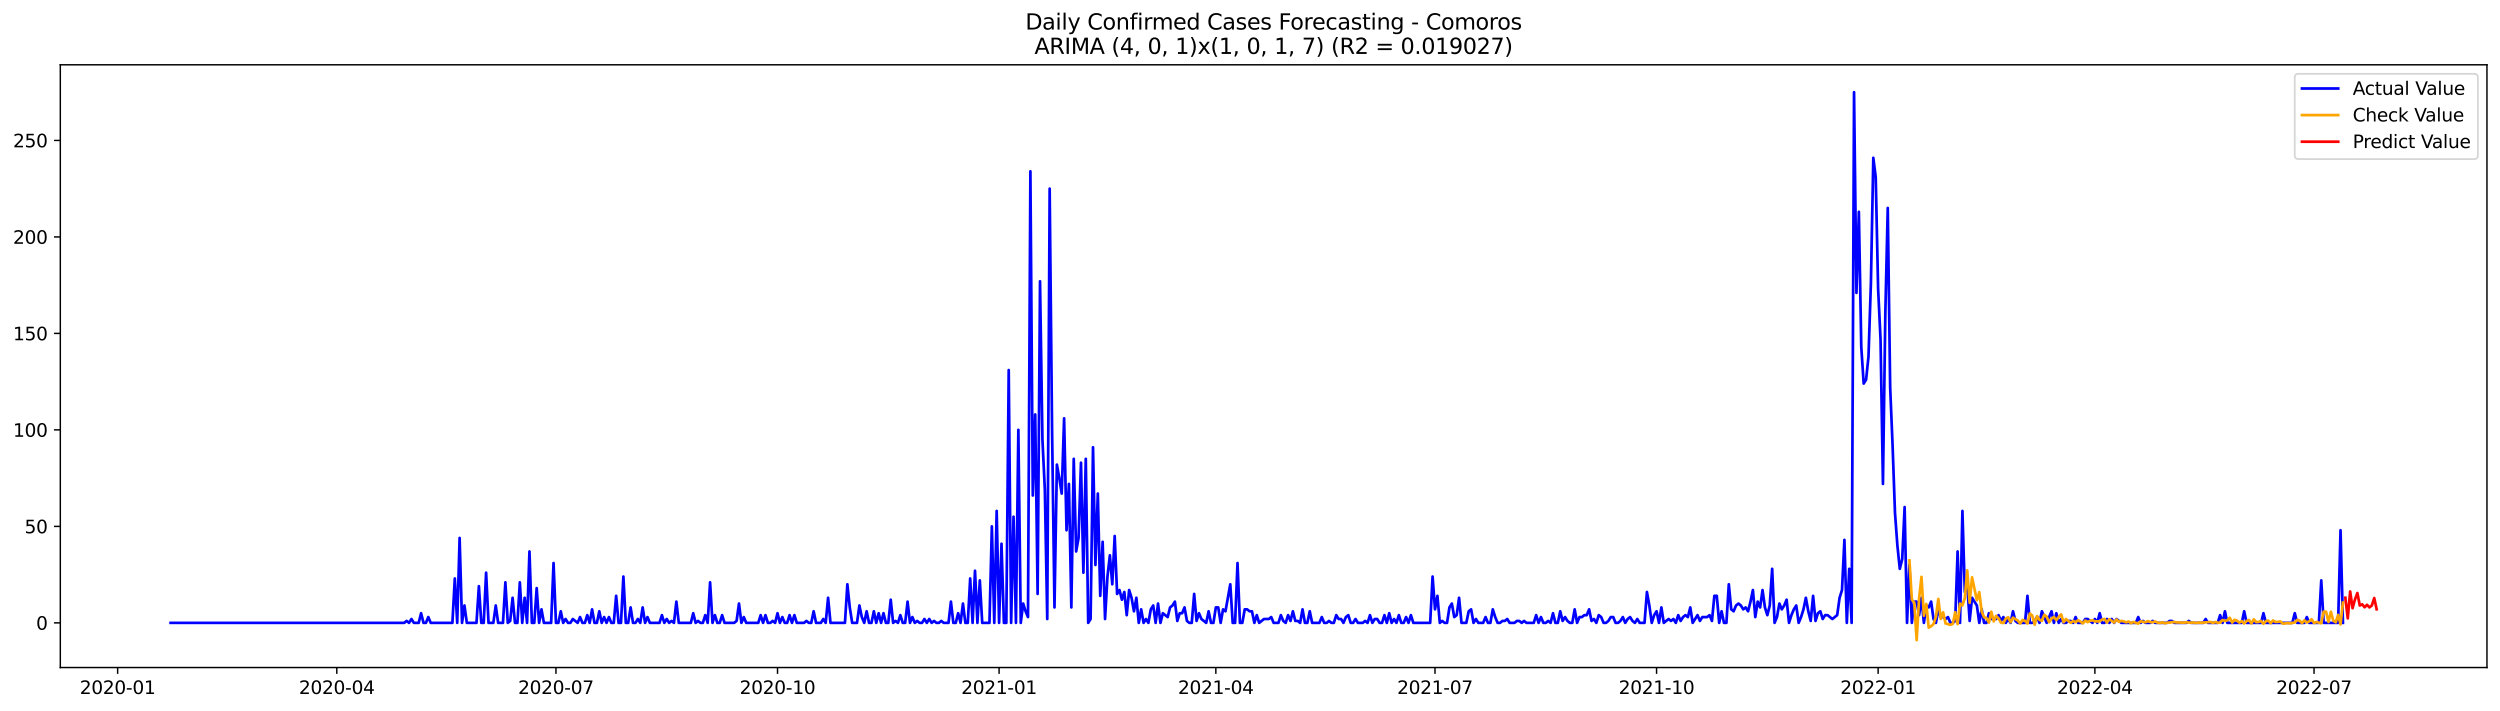 <?xml version="1.0" encoding="utf-8" standalone="no"?>
<!DOCTYPE svg PUBLIC "-//W3C//DTD SVG 1.1//EN"
  "http://www.w3.org/Graphics/SVG/1.1/DTD/svg11.dtd">
<svg xmlns:xlink="http://www.w3.org/1999/xlink" width="1379.688pt" height="392.274pt" viewBox="0 0 1379.688 392.274" xmlns="http://www.w3.org/2000/svg" version="1.1">
 <defs>
  <style type="text/css">*{stroke-linejoin: round; stroke-linecap: butt}</style>
 </defs>
 <g id="figure_1">
  <g id="patch_1">
   <path d="M 0 392.274 
L 1379.688 392.274 
L 1379.688 0 
L 0 0 
z
" style="fill: #ffffff"/>
  </g>
  <g id="axes_1">
   <g id="patch_2">
    <path d="M 33.288 368.396 
L 1372.487 368.396 
L 1372.487 35.755 
L 33.288 35.755 
z
" style="fill: #ffffff"/>
   </g>
   <g id="matplotlib.axis_1">
    <g id="xtick_1">
     <g id="line2d_1">
      <defs>
       <path id="mb5f928b0eb" d="M 0 0 
L 0 3.5 
" style="stroke: #000000; stroke-width: 0.8"/>
      </defs>
      <g>
       <use xlink:href="#mb5f928b0eb" x="64.92" y="368.396" style="stroke: #000000; stroke-width: 0.8"/>
      </g>
     </g>
     <g id="text_1">
      <!-- 2020-01 -->
      <g transform="translate(44.029 382.994)scale(0.1 -0.1)">
       <defs>
        <path id="DejaVuSans-32" d="M 1228 531 
L 3431 531 
L 3431 0 
L 469 0 
L 469 531 
Q 828 903 1448 1529 
Q 2069 2156 2228 2338 
Q 2531 2678 2651 2914 
Q 2772 3150 2772 3378 
Q 2772 3750 2511 3984 
Q 2250 4219 1831 4219 
Q 1534 4219 1204 4116 
Q 875 4013 500 3803 
L 500 4441 
Q 881 4594 1212 4672 
Q 1544 4750 1819 4750 
Q 2544 4750 2975 4387 
Q 3406 4025 3406 3419 
Q 3406 3131 3298 2873 
Q 3191 2616 2906 2266 
Q 2828 2175 2409 1742 
Q 1991 1309 1228 531 
z
" transform="scale(0.016)"/>
        <path id="DejaVuSans-30" d="M 2034 4250 
Q 1547 4250 1301 3770 
Q 1056 3291 1056 2328 
Q 1056 1369 1301 889 
Q 1547 409 2034 409 
Q 2525 409 2770 889 
Q 3016 1369 3016 2328 
Q 3016 3291 2770 3770 
Q 2525 4250 2034 4250 
z
M 2034 4750 
Q 2819 4750 3233 4129 
Q 3647 3509 3647 2328 
Q 3647 1150 3233 529 
Q 2819 -91 2034 -91 
Q 1250 -91 836 529 
Q 422 1150 422 2328 
Q 422 3509 836 4129 
Q 1250 4750 2034 4750 
z
" transform="scale(0.016)"/>
        <path id="DejaVuSans-2d" d="M 313 2009 
L 1997 2009 
L 1997 1497 
L 313 1497 
L 313 2009 
z
" transform="scale(0.016)"/>
        <path id="DejaVuSans-31" d="M 794 531 
L 1825 531 
L 1825 4091 
L 703 3866 
L 703 4441 
L 1819 4666 
L 2450 4666 
L 2450 531 
L 3481 531 
L 3481 0 
L 794 0 
L 794 531 
z
" transform="scale(0.016)"/>
       </defs>
       <use xlink:href="#DejaVuSans-32"/>
       <use xlink:href="#DejaVuSans-30" x="63.623"/>
       <use xlink:href="#DejaVuSans-32" x="127.246"/>
       <use xlink:href="#DejaVuSans-30" x="190.869"/>
       <use xlink:href="#DejaVuSans-2d" x="254.492"/>
       <use xlink:href="#DejaVuSans-30" x="290.576"/>
       <use xlink:href="#DejaVuSans-31" x="354.199"/>
      </g>
     </g>
    </g>
    <g id="xtick_2">
     <g id="line2d_2">
      <g>
       <use xlink:href="#mb5f928b0eb" x="185.868" y="368.396" style="stroke: #000000; stroke-width: 0.8"/>
      </g>
     </g>
     <g id="text_2">
      <!-- 2020-04 -->
      <g transform="translate(164.977 382.994)scale(0.1 -0.1)">
       <defs>
        <path id="DejaVuSans-34" d="M 2419 4116 
L 825 1625 
L 2419 1625 
L 2419 4116 
z
M 2253 4666 
L 3047 4666 
L 3047 1625 
L 3713 1625 
L 3713 1100 
L 3047 1100 
L 3047 0 
L 2419 0 
L 2419 1100 
L 313 1100 
L 313 1709 
L 2253 4666 
z
" transform="scale(0.016)"/>
       </defs>
       <use xlink:href="#DejaVuSans-32"/>
       <use xlink:href="#DejaVuSans-30" x="63.623"/>
       <use xlink:href="#DejaVuSans-32" x="127.246"/>
       <use xlink:href="#DejaVuSans-30" x="190.869"/>
       <use xlink:href="#DejaVuSans-2d" x="254.492"/>
       <use xlink:href="#DejaVuSans-30" x="290.576"/>
       <use xlink:href="#DejaVuSans-34" x="354.199"/>
      </g>
     </g>
    </g>
    <g id="xtick_3">
     <g id="line2d_3">
      <g>
       <use xlink:href="#mb5f928b0eb" x="306.816" y="368.396" style="stroke: #000000; stroke-width: 0.8"/>
      </g>
     </g>
     <g id="text_3">
      <!-- 2020-07 -->
      <g transform="translate(285.925 382.994)scale(0.1 -0.1)">
       <defs>
        <path id="DejaVuSans-37" d="M 525 4666 
L 3525 4666 
L 3525 4397 
L 1831 0 
L 1172 0 
L 2766 4134 
L 525 4134 
L 525 4666 
z
" transform="scale(0.016)"/>
       </defs>
       <use xlink:href="#DejaVuSans-32"/>
       <use xlink:href="#DejaVuSans-30" x="63.623"/>
       <use xlink:href="#DejaVuSans-32" x="127.246"/>
       <use xlink:href="#DejaVuSans-30" x="190.869"/>
       <use xlink:href="#DejaVuSans-2d" x="254.492"/>
       <use xlink:href="#DejaVuSans-30" x="290.576"/>
       <use xlink:href="#DejaVuSans-37" x="354.199"/>
      </g>
     </g>
    </g>
    <g id="xtick_4">
     <g id="line2d_4">
      <g>
       <use xlink:href="#mb5f928b0eb" x="429.093" y="368.396" style="stroke: #000000; stroke-width: 0.8"/>
      </g>
     </g>
     <g id="text_4">
      <!-- 2020-10 -->
      <g transform="translate(408.202 382.994)scale(0.1 -0.1)">
       <use xlink:href="#DejaVuSans-32"/>
       <use xlink:href="#DejaVuSans-30" x="63.623"/>
       <use xlink:href="#DejaVuSans-32" x="127.246"/>
       <use xlink:href="#DejaVuSans-30" x="190.869"/>
       <use xlink:href="#DejaVuSans-2d" x="254.492"/>
       <use xlink:href="#DejaVuSans-31" x="290.576"/>
       <use xlink:href="#DejaVuSans-30" x="354.199"/>
      </g>
     </g>
    </g>
    <g id="xtick_5">
     <g id="line2d_5">
      <g>
       <use xlink:href="#mb5f928b0eb" x="551.37" y="368.396" style="stroke: #000000; stroke-width: 0.8"/>
      </g>
     </g>
     <g id="text_5">
      <!-- 2021-01 -->
      <g transform="translate(530.479 382.994)scale(0.1 -0.1)">
       <use xlink:href="#DejaVuSans-32"/>
       <use xlink:href="#DejaVuSans-30" x="63.623"/>
       <use xlink:href="#DejaVuSans-32" x="127.246"/>
       <use xlink:href="#DejaVuSans-31" x="190.869"/>
       <use xlink:href="#DejaVuSans-2d" x="254.492"/>
       <use xlink:href="#DejaVuSans-30" x="290.576"/>
       <use xlink:href="#DejaVuSans-31" x="354.199"/>
      </g>
     </g>
    </g>
    <g id="xtick_6">
     <g id="line2d_6">
      <g>
       <use xlink:href="#mb5f928b0eb" x="670.989" y="368.396" style="stroke: #000000; stroke-width: 0.8"/>
      </g>
     </g>
     <g id="text_6">
      <!-- 2021-04 -->
      <g transform="translate(650.098 382.994)scale(0.1 -0.1)">
       <use xlink:href="#DejaVuSans-32"/>
       <use xlink:href="#DejaVuSans-30" x="63.623"/>
       <use xlink:href="#DejaVuSans-32" x="127.246"/>
       <use xlink:href="#DejaVuSans-31" x="190.869"/>
       <use xlink:href="#DejaVuSans-2d" x="254.492"/>
       <use xlink:href="#DejaVuSans-30" x="290.576"/>
       <use xlink:href="#DejaVuSans-34" x="354.199"/>
      </g>
     </g>
    </g>
    <g id="xtick_7">
     <g id="line2d_7">
      <g>
       <use xlink:href="#mb5f928b0eb" x="791.937" y="368.396" style="stroke: #000000; stroke-width: 0.8"/>
      </g>
     </g>
     <g id="text_7">
      <!-- 2021-07 -->
      <g transform="translate(771.046 382.994)scale(0.1 -0.1)">
       <use xlink:href="#DejaVuSans-32"/>
       <use xlink:href="#DejaVuSans-30" x="63.623"/>
       <use xlink:href="#DejaVuSans-32" x="127.246"/>
       <use xlink:href="#DejaVuSans-31" x="190.869"/>
       <use xlink:href="#DejaVuSans-2d" x="254.492"/>
       <use xlink:href="#DejaVuSans-30" x="290.576"/>
       <use xlink:href="#DejaVuSans-37" x="354.199"/>
      </g>
     </g>
    </g>
    <g id="xtick_8">
     <g id="line2d_8">
      <g>
       <use xlink:href="#mb5f928b0eb" x="914.214" y="368.396" style="stroke: #000000; stroke-width: 0.8"/>
      </g>
     </g>
     <g id="text_8">
      <!-- 2021-10 -->
      <g transform="translate(893.323 382.994)scale(0.1 -0.1)">
       <use xlink:href="#DejaVuSans-32"/>
       <use xlink:href="#DejaVuSans-30" x="63.623"/>
       <use xlink:href="#DejaVuSans-32" x="127.246"/>
       <use xlink:href="#DejaVuSans-31" x="190.869"/>
       <use xlink:href="#DejaVuSans-2d" x="254.492"/>
       <use xlink:href="#DejaVuSans-31" x="290.576"/>
       <use xlink:href="#DejaVuSans-30" x="354.199"/>
      </g>
     </g>
    </g>
    <g id="xtick_9">
     <g id="line2d_9">
      <g>
       <use xlink:href="#mb5f928b0eb" x="1036.491" y="368.396" style="stroke: #000000; stroke-width: 0.8"/>
      </g>
     </g>
     <g id="text_9">
      <!-- 2022-01 -->
      <g transform="translate(1015.6 382.994)scale(0.1 -0.1)">
       <use xlink:href="#DejaVuSans-32"/>
       <use xlink:href="#DejaVuSans-30" x="63.623"/>
       <use xlink:href="#DejaVuSans-32" x="127.246"/>
       <use xlink:href="#DejaVuSans-32" x="190.869"/>
       <use xlink:href="#DejaVuSans-2d" x="254.492"/>
       <use xlink:href="#DejaVuSans-30" x="290.576"/>
       <use xlink:href="#DejaVuSans-31" x="354.199"/>
      </g>
     </g>
    </g>
    <g id="xtick_10">
     <g id="line2d_10">
      <g>
       <use xlink:href="#mb5f928b0eb" x="1156.11" y="368.396" style="stroke: #000000; stroke-width: 0.8"/>
      </g>
     </g>
     <g id="text_10">
      <!-- 2022-04 -->
      <g transform="translate(1135.219 382.994)scale(0.1 -0.1)">
       <use xlink:href="#DejaVuSans-32"/>
       <use xlink:href="#DejaVuSans-30" x="63.623"/>
       <use xlink:href="#DejaVuSans-32" x="127.246"/>
       <use xlink:href="#DejaVuSans-32" x="190.869"/>
       <use xlink:href="#DejaVuSans-2d" x="254.492"/>
       <use xlink:href="#DejaVuSans-30" x="290.576"/>
       <use xlink:href="#DejaVuSans-34" x="354.199"/>
      </g>
     </g>
    </g>
    <g id="xtick_11">
     <g id="line2d_11">
      <g>
       <use xlink:href="#mb5f928b0eb" x="1277.058" y="368.396" style="stroke: #000000; stroke-width: 0.8"/>
      </g>
     </g>
     <g id="text_11">
      <!-- 2022-07 -->
      <g transform="translate(1256.167 382.994)scale(0.1 -0.1)">
       <use xlink:href="#DejaVuSans-32"/>
       <use xlink:href="#DejaVuSans-30" x="63.623"/>
       <use xlink:href="#DejaVuSans-32" x="127.246"/>
       <use xlink:href="#DejaVuSans-32" x="190.869"/>
       <use xlink:href="#DejaVuSans-2d" x="254.492"/>
       <use xlink:href="#DejaVuSans-30" x="290.576"/>
       <use xlink:href="#DejaVuSans-37" x="354.199"/>
      </g>
     </g>
    </g>
   </g>
   <g id="matplotlib.axis_2">
    <g id="ytick_1">
     <g id="line2d_12">
      <defs>
       <path id="me7e49de892" d="M 0 0 
L -3.5 0 
" style="stroke: #000000; stroke-width: 0.8"/>
      </defs>
      <g>
       <use xlink:href="#me7e49de892" x="33.288" y="343.743" style="stroke: #000000; stroke-width: 0.8"/>
      </g>
     </g>
     <g id="text_12">
      <!-- 0 -->
      <g transform="translate(19.925 347.542)scale(0.1 -0.1)">
       <use xlink:href="#DejaVuSans-30"/>
      </g>
     </g>
    </g>
    <g id="ytick_2">
     <g id="line2d_13">
      <g>
       <use xlink:href="#me7e49de892" x="33.288" y="290.495" style="stroke: #000000; stroke-width: 0.8"/>
      </g>
     </g>
     <g id="text_13">
      <!-- 50 -->
      <g transform="translate(13.562 294.294)scale(0.1 -0.1)">
       <defs>
        <path id="DejaVuSans-35" d="M 691 4666 
L 3169 4666 
L 3169 4134 
L 1269 4134 
L 1269 2991 
Q 1406 3038 1543 3061 
Q 1681 3084 1819 3084 
Q 2600 3084 3056 2656 
Q 3513 2228 3513 1497 
Q 3513 744 3044 326 
Q 2575 -91 1722 -91 
Q 1428 -91 1123 -41 
Q 819 9 494 109 
L 494 744 
Q 775 591 1075 516 
Q 1375 441 1709 441 
Q 2250 441 2565 725 
Q 2881 1009 2881 1497 
Q 2881 1984 2565 2268 
Q 2250 2553 1709 2553 
Q 1456 2553 1204 2497 
Q 953 2441 691 2322 
L 691 4666 
z
" transform="scale(0.016)"/>
       </defs>
       <use xlink:href="#DejaVuSans-35"/>
       <use xlink:href="#DejaVuSans-30" x="63.623"/>
      </g>
     </g>
    </g>
    <g id="ytick_3">
     <g id="line2d_14">
      <g>
       <use xlink:href="#me7e49de892" x="33.288" y="237.246" style="stroke: #000000; stroke-width: 0.8"/>
      </g>
     </g>
     <g id="text_14">
      <!-- 100 -->
      <g transform="translate(7.2 241.045)scale(0.1 -0.1)">
       <use xlink:href="#DejaVuSans-31"/>
       <use xlink:href="#DejaVuSans-30" x="63.623"/>
       <use xlink:href="#DejaVuSans-30" x="127.246"/>
      </g>
     </g>
    </g>
    <g id="ytick_4">
     <g id="line2d_15">
      <g>
       <use xlink:href="#me7e49de892" x="33.288" y="183.997" style="stroke: #000000; stroke-width: 0.8"/>
      </g>
     </g>
     <g id="text_15">
      <!-- 150 -->
      <g transform="translate(7.2 187.796)scale(0.1 -0.1)">
       <use xlink:href="#DejaVuSans-31"/>
       <use xlink:href="#DejaVuSans-35" x="63.623"/>
       <use xlink:href="#DejaVuSans-30" x="127.246"/>
      </g>
     </g>
    </g>
    <g id="ytick_5">
     <g id="line2d_16">
      <g>
       <use xlink:href="#me7e49de892" x="33.288" y="130.749" style="stroke: #000000; stroke-width: 0.8"/>
      </g>
     </g>
     <g id="text_16">
      <!-- 200 -->
      <g transform="translate(7.2 134.548)scale(0.1 -0.1)">
       <use xlink:href="#DejaVuSans-32"/>
       <use xlink:href="#DejaVuSans-30" x="63.623"/>
       <use xlink:href="#DejaVuSans-30" x="127.246"/>
      </g>
     </g>
    </g>
    <g id="ytick_6">
     <g id="line2d_17">
      <g>
       <use xlink:href="#me7e49de892" x="33.288" y="77.5" style="stroke: #000000; stroke-width: 0.8"/>
      </g>
     </g>
     <g id="text_17">
      <!-- 250 -->
      <g transform="translate(7.2 81.299)scale(0.1 -0.1)">
       <use xlink:href="#DejaVuSans-32"/>
       <use xlink:href="#DejaVuSans-35" x="63.623"/>
       <use xlink:href="#DejaVuSans-30" x="127.246"/>
      </g>
     </g>
    </g>
   </g>
   <g id="line2d_18">
    <path d="M 94.16 343.743 
L 223.083 343.743 
L 224.412 342.678 
L 225.741 343.743 
L 227.07 341.613 
L 228.399 343.743 
L 231.057 343.743 
L 232.387 338.418 
L 233.716 343.743 
L 235.045 343.743 
L 236.374 340.548 
L 237.703 343.743 
L 249.665 343.743 
L 250.994 319.249 
L 252.323 343.743 
L 253.652 296.884 
L 254.981 343.743 
L 256.31 334.158 
L 257.639 343.743 
L 262.956 343.743 
L 264.285 323.509 
L 265.614 343.743 
L 266.943 343.743 
L 268.272 316.054 
L 269.601 343.743 
L 272.259 343.743 
L 273.589 334.158 
L 274.918 343.743 
L 277.576 343.743 
L 278.905 321.379 
L 280.234 343.743 
L 281.563 342.678 
L 282.892 329.899 
L 284.221 343.743 
L 285.55 343.743 
L 286.88 321.379 
L 288.209 343.743 
L 289.538 329.899 
L 290.867 343.743 
L 292.196 304.339 
L 293.525 343.743 
L 294.854 343.743 
L 296.183 324.574 
L 297.512 343.743 
L 298.841 336.288 
L 300.171 343.743 
L 304.158 343.743 
L 305.487 310.729 
L 306.816 343.743 
L 308.145 343.743 
L 309.474 337.353 
L 310.803 343.743 
L 312.132 341.613 
L 313.462 343.743 
L 314.791 343.743 
L 316.12 341.613 
L 318.778 343.743 
L 320.107 340.548 
L 321.436 343.743 
L 322.765 343.743 
L 324.094 339.483 
L 325.423 343.743 
L 326.753 336.288 
L 328.082 343.743 
L 329.411 343.743 
L 330.74 337.353 
L 332.069 343.743 
L 333.398 340.548 
L 334.727 343.743 
L 336.056 340.548 
L 337.385 343.743 
L 338.714 343.743 
L 340.044 328.834 
L 341.373 343.743 
L 342.702 343.743 
L 344.031 318.184 
L 345.36 343.743 
L 346.689 343.743 
L 348.018 335.223 
L 349.347 343.743 
L 350.676 343.743 
L 352.005 341.613 
L 353.335 343.743 
L 354.664 335.223 
L 355.993 343.743 
L 357.322 340.548 
L 358.651 343.743 
L 363.967 343.743 
L 365.296 339.483 
L 366.625 343.743 
L 367.955 341.613 
L 369.284 343.743 
L 370.613 342.678 
L 371.942 343.743 
L 373.271 332.029 
L 374.6 343.743 
L 381.246 343.743 
L 382.575 338.418 
L 383.904 343.743 
L 385.233 342.678 
L 386.562 343.743 
L 387.891 343.743 
L 389.22 339.483 
L 390.549 343.743 
L 391.878 321.379 
L 393.207 343.743 
L 394.537 339.483 
L 395.866 343.743 
L 397.195 343.743 
L 398.524 339.483 
L 399.853 343.743 
L 405.169 343.743 
L 406.498 342.678 
L 407.828 333.094 
L 409.157 343.743 
L 410.486 340.548 
L 411.815 343.743 
L 418.46 343.743 
L 419.789 339.483 
L 421.119 343.743 
L 422.448 339.483 
L 423.777 343.743 
L 425.106 343.743 
L 426.435 342.678 
L 427.764 343.743 
L 429.093 338.418 
L 430.422 343.743 
L 431.751 340.548 
L 433.08 343.743 
L 434.41 343.743 
L 435.739 339.483 
L 437.068 343.743 
L 438.397 339.483 
L 439.726 343.743 
L 443.713 343.743 
L 445.042 342.678 
L 446.371 343.743 
L 447.701 343.743 
L 449.03 337.353 
L 450.359 343.743 
L 453.017 343.743 
L 454.346 341.613 
L 455.675 343.743 
L 457.004 329.899 
L 458.333 343.743 
L 466.308 343.743 
L 467.637 322.444 
L 468.966 335.223 
L 470.295 343.743 
L 472.953 343.743 
L 474.282 334.158 
L 475.612 340.548 
L 476.941 343.743 
L 478.27 337.353 
L 479.599 343.743 
L 480.928 343.743 
L 482.257 337.353 
L 483.586 343.743 
L 484.915 338.418 
L 486.244 343.743 
L 487.573 338.418 
L 488.903 343.743 
L 490.232 343.743 
L 491.561 330.964 
L 492.89 343.743 
L 494.219 342.678 
L 495.548 343.743 
L 496.877 339.483 
L 498.206 343.743 
L 499.535 343.743 
L 500.864 332.029 
L 502.194 343.743 
L 503.523 340.548 
L 504.852 343.743 
L 506.181 342.678 
L 507.51 343.743 
L 508.839 343.743 
L 510.168 341.613 
L 511.497 343.743 
L 512.826 341.613 
L 514.155 343.743 
L 515.485 342.678 
L 516.814 343.743 
L 518.143 343.743 
L 519.472 342.678 
L 520.801 343.743 
L 523.459 343.743 
L 524.788 332.029 
L 526.117 343.743 
L 527.446 343.743 
L 528.776 338.418 
L 530.105 343.743 
L 531.434 333.094 
L 532.763 343.743 
L 534.092 343.743 
L 535.421 319.249 
L 536.75 343.743 
L 538.079 314.989 
L 539.408 343.743 
L 540.737 320.314 
L 542.067 343.743 
L 546.054 343.743 
L 547.383 290.495 
L 548.712 343.743 
L 550.041 281.975 
L 551.37 343.743 
L 552.699 300.079 
L 554.028 343.743 
L 555.358 343.743 
L 556.687 204.232 
L 558.016 343.743 
L 559.345 285.17 
L 560.674 343.743 
L 562.003 237.246 
L 563.332 343.743 
L 564.661 333.094 
L 565.99 337.353 
L 567.319 340.548 
L 568.649 94.539 
L 569.978 273.455 
L 571.307 228.726 
L 572.636 327.769 
L 573.965 155.243 
L 575.294 242.571 
L 576.623 270.26 
L 577.952 341.613 
L 579.281 104.124 
L 580.61 237.246 
L 581.94 335.223 
L 583.269 256.415 
L 584.598 263.87 
L 585.927 272.39 
L 587.256 230.856 
L 588.585 292.625 
L 589.914 267.065 
L 591.243 335.223 
L 592.572 253.22 
L 593.901 304.339 
L 595.23 296.884 
L 596.56 255.35 
L 597.889 316.054 
L 599.218 253.22 
L 600.547 343.743 
L 601.876 341.613 
L 603.205 246.831 
L 604.534 311.794 
L 605.863 272.39 
L 607.192 328.834 
L 608.521 299.014 
L 609.851 341.613 
L 611.18 318.184 
L 612.509 306.469 
L 613.838 322.444 
L 615.167 295.819 
L 616.496 327.769 
L 617.825 325.639 
L 619.154 330.964 
L 620.483 326.704 
L 621.812 339.483 
L 623.142 325.639 
L 624.471 329.899 
L 625.8 337.353 
L 627.129 329.899 
L 628.458 343.743 
L 629.787 336.288 
L 631.116 343.743 
L 632.445 341.613 
L 633.774 343.743 
L 635.103 336.288 
L 636.433 334.158 
L 637.762 343.743 
L 639.091 333.094 
L 640.42 343.743 
L 641.749 338.418 
L 644.407 340.548 
L 645.736 335.223 
L 647.065 334.158 
L 648.394 332.029 
L 649.724 342.678 
L 651.053 338.418 
L 652.382 338.418 
L 653.711 335.223 
L 655.04 342.678 
L 656.369 343.743 
L 657.698 343.743 
L 659.027 327.769 
L 660.356 342.678 
L 661.685 338.418 
L 663.015 341.613 
L 665.673 343.743 
L 667.002 337.353 
L 668.331 343.743 
L 669.66 343.743 
L 670.989 335.223 
L 672.318 335.223 
L 673.647 343.743 
L 674.976 336.288 
L 676.306 337.353 
L 678.964 322.444 
L 680.293 343.743 
L 681.622 343.743 
L 682.951 310.729 
L 684.28 343.743 
L 685.609 343.743 
L 686.938 336.288 
L 688.267 336.288 
L 689.597 337.353 
L 690.926 337.353 
L 692.255 343.743 
L 693.584 339.483 
L 694.913 343.743 
L 697.571 341.613 
L 700.229 341.613 
L 701.558 340.548 
L 702.888 343.743 
L 705.546 343.743 
L 706.875 339.483 
L 708.204 342.678 
L 709.533 343.743 
L 710.862 339.483 
L 712.191 342.678 
L 713.52 337.353 
L 714.849 342.678 
L 716.178 342.678 
L 717.508 343.743 
L 718.837 336.288 
L 720.166 343.743 
L 721.495 343.743 
L 722.824 337.353 
L 724.153 343.743 
L 728.14 343.743 
L 729.469 340.548 
L 730.799 343.743 
L 732.128 343.743 
L 733.457 342.678 
L 734.786 343.743 
L 736.115 343.743 
L 737.444 339.483 
L 738.773 341.613 
L 740.102 341.613 
L 741.431 343.743 
L 742.76 340.548 
L 744.09 339.483 
L 745.419 343.743 
L 746.748 343.743 
L 748.077 341.613 
L 749.406 343.743 
L 752.064 343.743 
L 753.393 342.678 
L 754.722 343.743 
L 756.051 339.483 
L 757.381 343.743 
L 758.71 341.613 
L 760.039 341.613 
L 761.368 343.743 
L 762.697 343.743 
L 764.026 339.483 
L 765.355 343.743 
L 766.684 338.418 
L 768.013 343.743 
L 769.342 341.613 
L 770.672 343.743 
L 772.001 339.483 
L 773.33 343.743 
L 774.659 343.743 
L 775.988 340.548 
L 777.317 343.743 
L 778.646 339.483 
L 779.975 343.743 
L 789.279 343.743 
L 790.608 318.184 
L 791.937 336.288 
L 793.266 328.834 
L 794.595 343.743 
L 795.924 342.678 
L 797.254 343.743 
L 798.583 343.743 
L 799.912 335.223 
L 801.241 333.094 
L 802.57 340.548 
L 803.899 339.483 
L 805.228 329.899 
L 806.557 343.743 
L 809.215 343.743 
L 810.545 337.353 
L 811.874 336.288 
L 813.203 343.743 
L 814.532 341.613 
L 815.861 343.743 
L 818.519 343.743 
L 819.848 340.548 
L 821.177 343.743 
L 822.506 343.743 
L 823.835 336.288 
L 825.165 340.548 
L 826.494 343.743 
L 827.823 343.743 
L 829.152 342.678 
L 830.481 342.678 
L 831.81 341.613 
L 833.139 343.743 
L 835.797 343.743 
L 837.126 342.678 
L 838.456 342.678 
L 839.785 343.743 
L 841.114 342.678 
L 842.443 343.743 
L 846.43 343.743 
L 847.759 339.483 
L 849.088 343.743 
L 850.417 340.548 
L 851.747 343.743 
L 853.076 343.743 
L 854.405 342.678 
L 855.734 343.743 
L 857.063 338.418 
L 858.392 343.743 
L 859.721 343.743 
L 861.05 337.353 
L 862.379 342.678 
L 863.708 340.548 
L 865.038 342.678 
L 866.367 343.743 
L 867.696 343.743 
L 869.025 336.288 
L 870.354 343.743 
L 871.683 340.548 
L 873.012 340.548 
L 874.341 339.483 
L 875.67 339.483 
L 876.999 336.288 
L 878.329 342.678 
L 879.658 341.613 
L 880.987 343.743 
L 882.316 339.483 
L 883.645 340.548 
L 884.974 343.743 
L 886.303 343.743 
L 887.632 342.678 
L 888.961 340.548 
L 890.29 340.548 
L 891.62 343.743 
L 892.949 343.743 
L 894.278 342.678 
L 895.607 340.548 
L 896.936 343.743 
L 898.265 341.613 
L 899.594 340.548 
L 900.923 342.678 
L 902.252 343.743 
L 903.581 341.613 
L 904.911 343.743 
L 907.569 343.743 
L 908.898 326.704 
L 910.227 334.158 
L 911.556 343.743 
L 912.885 339.483 
L 914.214 337.353 
L 915.543 343.743 
L 916.872 335.223 
L 918.202 343.743 
L 920.86 341.613 
L 922.189 342.678 
L 923.518 341.613 
L 924.847 343.743 
L 926.176 339.483 
L 927.505 342.678 
L 928.834 340.548 
L 930.163 339.483 
L 931.493 340.548 
L 932.822 335.223 
L 934.151 343.743 
L 936.809 339.483 
L 938.138 342.678 
L 939.467 340.548 
L 942.125 340.548 
L 943.454 339.483 
L 944.783 342.678 
L 946.113 328.834 
L 947.442 328.834 
L 948.771 343.743 
L 950.1 337.353 
L 951.429 343.743 
L 952.758 343.743 
L 954.087 322.444 
L 955.416 336.288 
L 956.745 337.353 
L 958.074 334.158 
L 959.404 333.094 
L 960.733 334.158 
L 962.062 336.288 
L 963.391 335.223 
L 964.72 337.353 
L 966.049 332.029 
L 967.378 325.639 
L 968.707 340.548 
L 970.036 332.029 
L 971.365 335.223 
L 972.695 325.639 
L 974.024 335.223 
L 975.353 339.483 
L 976.682 334.158 
L 978.011 313.924 
L 979.34 343.743 
L 980.669 340.548 
L 981.998 333.094 
L 983.327 336.288 
L 984.656 334.158 
L 985.986 330.964 
L 987.315 343.743 
L 988.644 339.483 
L 989.973 336.288 
L 991.302 334.158 
L 992.631 343.743 
L 993.96 340.548 
L 995.289 336.288 
L 996.618 329.899 
L 997.947 337.353 
L 999.277 342.678 
L 1000.606 328.834 
L 1001.935 342.678 
L 1003.264 338.418 
L 1004.593 337.353 
L 1005.922 341.613 
L 1007.251 339.483 
L 1008.58 339.483 
L 1011.238 341.613 
L 1013.897 339.483 
L 1015.226 329.899 
L 1016.555 325.639 
L 1017.884 297.949 
L 1019.213 343.743 
L 1020.542 313.924 
L 1021.871 343.743 
L 1023.2 50.876 
L 1024.529 161.633 
L 1025.859 116.904 
L 1027.188 191.452 
L 1028.517 211.687 
L 1029.846 209.557 
L 1031.175 196.777 
L 1032.504 156.308 
L 1033.833 87.085 
L 1035.162 97.734 
L 1036.491 159.503 
L 1037.82 187.192 
L 1039.15 267.065 
L 1040.479 172.282 
L 1041.808 114.774 
L 1043.137 213.816 
L 1044.466 245.766 
L 1045.795 283.04 
L 1047.124 301.144 
L 1048.453 313.924 
L 1049.782 308.599 
L 1051.111 279.845 
L 1052.44 343.743 
L 1053.77 311.794 
L 1055.099 343.743 
L 1056.428 332.029 
L 1057.757 332.029 
L 1059.086 339.483 
L 1060.415 329.899 
L 1061.744 343.743 
L 1063.073 334.158 
L 1064.402 335.223 
L 1065.731 332.029 
L 1067.061 341.613 
L 1068.39 343.743 
L 1069.719 336.288 
L 1071.048 340.548 
L 1072.377 340.548 
L 1073.706 341.613 
L 1075.035 340.548 
L 1076.364 343.743 
L 1077.693 343.743 
L 1079.022 342.678 
L 1080.352 304.339 
L 1081.681 343.743 
L 1083.01 281.975 
L 1084.339 326.704 
L 1085.668 322.444 
L 1086.997 342.678 
L 1088.326 329.899 
L 1090.984 334.158 
L 1092.313 343.743 
L 1093.643 336.288 
L 1094.972 343.743 
L 1096.301 343.743 
L 1097.63 338.418 
L 1098.959 341.613 
L 1101.617 341.613 
L 1102.946 339.483 
L 1104.275 342.678 
L 1105.604 340.548 
L 1106.934 343.743 
L 1108.263 341.613 
L 1109.592 343.743 
L 1110.921 337.353 
L 1112.25 342.678 
L 1113.579 343.743 
L 1117.566 343.743 
L 1118.895 328.834 
L 1120.225 343.743 
L 1121.554 343.743 
L 1122.883 342.678 
L 1124.212 340.548 
L 1125.541 343.743 
L 1126.87 337.353 
L 1129.528 343.743 
L 1132.186 337.353 
L 1133.516 343.743 
L 1134.845 338.418 
L 1136.174 343.743 
L 1137.503 341.613 
L 1138.832 343.743 
L 1140.161 343.743 
L 1141.49 342.678 
L 1142.819 342.678 
L 1144.148 343.743 
L 1145.477 340.548 
L 1146.807 343.743 
L 1149.465 343.743 
L 1150.794 341.613 
L 1152.123 341.613 
L 1154.781 343.743 
L 1156.11 341.613 
L 1157.439 343.743 
L 1158.768 338.418 
L 1160.098 343.743 
L 1161.427 343.743 
L 1162.756 341.613 
L 1164.085 343.743 
L 1165.414 341.613 
L 1166.743 343.743 
L 1168.072 341.613 
L 1170.73 343.743 
L 1178.705 343.743 
L 1180.034 340.548 
L 1181.363 343.743 
L 1182.692 342.678 
L 1184.021 343.743 
L 1186.679 343.743 
L 1188.009 342.678 
L 1189.338 343.743 
L 1195.983 343.743 
L 1197.312 342.678 
L 1198.641 342.678 
L 1199.97 343.743 
L 1206.616 343.743 
L 1207.945 342.678 
L 1209.274 343.743 
L 1215.92 343.743 
L 1217.249 341.613 
L 1218.578 343.743 
L 1223.894 343.743 
L 1225.223 339.483 
L 1226.552 343.743 
L 1227.882 337.353 
L 1229.211 343.743 
L 1237.185 343.743 
L 1238.514 337.353 
L 1239.843 343.743 
L 1247.818 343.743 
L 1249.147 338.418 
L 1250.476 343.743 
L 1265.096 343.743 
L 1266.425 338.418 
L 1267.755 343.743 
L 1271.742 343.743 
L 1273.071 340.548 
L 1274.4 343.743 
L 1279.716 343.743 
L 1281.045 320.314 
L 1282.375 343.743 
L 1290.349 343.743 
L 1291.678 292.625 
L 1293.007 343.743 
L 1293.007 343.743 
" clip-path="url(#pf672d3c909)" style="fill: none; stroke: #0000ff; stroke-width: 1.5; stroke-linecap: square"/>
   </g>
   <g id="line2d_19">
    <path d="M 1053.77 309.291 
L 1055.099 330.917 
L 1056.428 332.514 
L 1057.757 353.276 
L 1059.086 330.415 
L 1060.415 318.356 
L 1061.744 339.801 
L 1063.073 333.312 
L 1064.402 346.377 
L 1065.731 345.609 
L 1067.061 344.418 
L 1068.39 340.384 
L 1069.719 330.526 
L 1071.048 341.586 
L 1072.377 337.926 
L 1073.706 344.075 
L 1076.364 344.844 
L 1077.693 344.315 
L 1079.022 337.879 
L 1080.352 344.417 
L 1081.681 333.108 
L 1083.01 334.097 
L 1084.339 330.035 
L 1085.668 314.752 
L 1086.997 332.648 
L 1088.326 318.614 
L 1090.984 331.233 
L 1092.313 326.791 
L 1093.643 337.502 
L 1094.972 340.645 
L 1096.301 341.117 
L 1097.63 343.59 
L 1098.959 337.589 
L 1100.288 342.908 
L 1101.617 339.877 
L 1102.946 341.324 
L 1104.275 343.598 
L 1105.604 343.861 
L 1106.934 341.385 
L 1108.263 340.645 
L 1109.592 343.401 
L 1110.921 340.868 
L 1113.579 342.475 
L 1114.908 344.101 
L 1116.237 342.145 
L 1117.566 342.646 
L 1118.895 344.137 
L 1120.225 338.565 
L 1121.554 339.739 
L 1122.883 344.736 
L 1124.212 340.028 
L 1125.541 342.114 
L 1126.87 342.603 
L 1128.199 339.277 
L 1129.528 340.364 
L 1130.857 343.4 
L 1132.186 341.506 
L 1133.516 340.456 
L 1134.845 342.253 
L 1136.174 340.471 
L 1137.503 339.045 
L 1138.832 343.404 
L 1140.161 341.609 
L 1141.49 342.76 
L 1142.819 343.706 
L 1144.148 342.658 
L 1145.477 343.387 
L 1146.807 342.294 
L 1148.136 343.02 
L 1149.465 344.013 
L 1150.794 342.486 
L 1152.123 343.369 
L 1153.452 342.566 
L 1154.781 342.33 
L 1156.11 342.922 
L 1158.768 342.906 
L 1160.098 341.908 
L 1161.427 341.614 
L 1162.756 343.572 
L 1164.085 341.712 
L 1166.743 343.556 
L 1168.072 341.853 
L 1169.401 343.158 
L 1170.73 342.653 
L 1172.059 342.929 
L 1173.388 343.479 
L 1174.718 342.992 
L 1176.047 343.946 
L 1177.376 343.208 
L 1180.034 344.16 
L 1181.363 342.883 
L 1184.021 343.401 
L 1185.35 342.773 
L 1186.679 343.315 
L 1188.009 343.4 
L 1189.338 342.981 
L 1190.667 343.55 
L 1191.996 343.809 
L 1193.325 343.487 
L 1194.654 343.957 
L 1195.983 343.669 
L 1197.312 343.592 
L 1198.641 343.361 
L 1199.97 343.305 
L 1201.3 343.486 
L 1205.287 343.637 
L 1206.616 343.457 
L 1209.274 343.634 
L 1210.603 343.528 
L 1211.932 343.82 
L 1213.261 343.59 
L 1214.591 343.682 
L 1217.249 343.447 
L 1219.907 343.256 
L 1221.236 343.769 
L 1222.565 343.293 
L 1223.894 343.624 
L 1225.223 343.664 
L 1226.552 342.163 
L 1227.882 342.745 
L 1229.211 342.308 
L 1230.54 340.926 
L 1231.869 343.593 
L 1233.198 342.036 
L 1234.527 342.499 
L 1235.856 343.606 
L 1237.185 342.788 
L 1238.514 344.103 
L 1239.843 342.731 
L 1241.173 342.149 
L 1242.502 344.053 
L 1243.831 341.785 
L 1245.16 343.343 
L 1246.489 343.241 
L 1247.818 342.667 
L 1249.147 344.275 
L 1250.476 342.826 
L 1251.805 342.469 
L 1253.134 343.908 
L 1254.464 342.425 
L 1255.793 343.247 
L 1257.122 343.203 
L 1258.451 342.949 
L 1259.78 344.154 
L 1261.109 344.085 
L 1262.438 343.834 
L 1263.767 344.043 
L 1265.096 343.737 
L 1266.425 343.556 
L 1267.755 342.107 
L 1269.084 342.494 
L 1270.413 343.865 
L 1271.742 342.387 
L 1273.071 343.539 
L 1274.4 342.88 
L 1275.729 341.769 
L 1277.058 343.819 
L 1278.387 343.258 
L 1281.045 343.978 
L 1282.375 337.532 
L 1283.704 337.598 
L 1285.033 343.299 
L 1286.362 337.648 
L 1287.691 342.578 
L 1289.02 343.457 
L 1290.349 339.336 
L 1291.678 344.598 
L 1293.007 332.543 
L 1293.007 332.543 
" clip-path="url(#pf672d3c909)" style="fill: none; stroke: #ffa500; stroke-width: 1.5; stroke-linecap: square"/>
   </g>
   <g id="line2d_20">
    <path d="M 1294.336 329.872 
L 1295.666 341.268 
L 1296.995 326.425 
L 1298.324 335.646 
L 1299.653 330.793 
L 1300.982 327.266 
L 1302.311 334.174 
L 1303.64 333.516 
L 1304.969 335.138 
L 1306.298 333.774 
L 1307.627 335.209 
L 1308.957 334.146 
L 1310.286 330.044 
L 1311.615 336.255 
" clip-path="url(#pf672d3c909)" style="fill: none; stroke: #ff0000; stroke-width: 1.5; stroke-linecap: square"/>
   </g>
   <g id="patch_3">
    <path d="M 33.288 368.396 
L 33.288 35.755 
" style="fill: none; stroke: #000000; stroke-width: 0.8; stroke-linejoin: miter; stroke-linecap: square"/>
   </g>
   <g id="patch_4">
    <path d="M 1372.487 368.396 
L 1372.487 35.755 
" style="fill: none; stroke: #000000; stroke-width: 0.8; stroke-linejoin: miter; stroke-linecap: square"/>
   </g>
   <g id="patch_5">
    <path d="M 33.288 368.396 
L 1372.487 368.396 
" style="fill: none; stroke: #000000; stroke-width: 0.8; stroke-linejoin: miter; stroke-linecap: square"/>
   </g>
   <g id="patch_6">
    <path d="M 33.288 35.755 
L 1372.487 35.755 
" style="fill: none; stroke: #000000; stroke-width: 0.8; stroke-linejoin: miter; stroke-linecap: square"/>
   </g>
   <g id="text_18">
    <!-- Daily Confirmed Cases Forecasting - Comoros -->
    <g transform="translate(565.882 16.318)scale(0.12 -0.12)">
     <defs>
      <path id="DejaVuSans-44" d="M 1259 4147 
L 1259 519 
L 2022 519 
Q 2988 519 3436 956 
Q 3884 1394 3884 2338 
Q 3884 3275 3436 3711 
Q 2988 4147 2022 4147 
L 1259 4147 
z
M 628 4666 
L 1925 4666 
Q 3281 4666 3915 4102 
Q 4550 3538 4550 2338 
Q 4550 1131 3912 565 
Q 3275 0 1925 0 
L 628 0 
L 628 4666 
z
" transform="scale(0.016)"/>
      <path id="DejaVuSans-61" d="M 2194 1759 
Q 1497 1759 1228 1600 
Q 959 1441 959 1056 
Q 959 750 1161 570 
Q 1363 391 1709 391 
Q 2188 391 2477 730 
Q 2766 1069 2766 1631 
L 2766 1759 
L 2194 1759 
z
M 3341 1997 
L 3341 0 
L 2766 0 
L 2766 531 
Q 2569 213 2275 61 
Q 1981 -91 1556 -91 
Q 1019 -91 701 211 
Q 384 513 384 1019 
Q 384 1609 779 1909 
Q 1175 2209 1959 2209 
L 2766 2209 
L 2766 2266 
Q 2766 2663 2505 2880 
Q 2244 3097 1772 3097 
Q 1472 3097 1187 3025 
Q 903 2953 641 2809 
L 641 3341 
Q 956 3463 1253 3523 
Q 1550 3584 1831 3584 
Q 2591 3584 2966 3190 
Q 3341 2797 3341 1997 
z
" transform="scale(0.016)"/>
      <path id="DejaVuSans-69" d="M 603 3500 
L 1178 3500 
L 1178 0 
L 603 0 
L 603 3500 
z
M 603 4863 
L 1178 4863 
L 1178 4134 
L 603 4134 
L 603 4863 
z
" transform="scale(0.016)"/>
      <path id="DejaVuSans-6c" d="M 603 4863 
L 1178 4863 
L 1178 0 
L 603 0 
L 603 4863 
z
" transform="scale(0.016)"/>
      <path id="DejaVuSans-79" d="M 2059 -325 
Q 1816 -950 1584 -1140 
Q 1353 -1331 966 -1331 
L 506 -1331 
L 506 -850 
L 844 -850 
Q 1081 -850 1212 -737 
Q 1344 -625 1503 -206 
L 1606 56 
L 191 3500 
L 800 3500 
L 1894 763 
L 2988 3500 
L 3597 3500 
L 2059 -325 
z
" transform="scale(0.016)"/>
      <path id="DejaVuSans-20" transform="scale(0.016)"/>
      <path id="DejaVuSans-43" d="M 4122 4306 
L 4122 3641 
Q 3803 3938 3442 4084 
Q 3081 4231 2675 4231 
Q 1875 4231 1450 3742 
Q 1025 3253 1025 2328 
Q 1025 1406 1450 917 
Q 1875 428 2675 428 
Q 3081 428 3442 575 
Q 3803 722 4122 1019 
L 4122 359 
Q 3791 134 3420 21 
Q 3050 -91 2638 -91 
Q 1578 -91 968 557 
Q 359 1206 359 2328 
Q 359 3453 968 4101 
Q 1578 4750 2638 4750 
Q 3056 4750 3426 4639 
Q 3797 4528 4122 4306 
z
" transform="scale(0.016)"/>
      <path id="DejaVuSans-6f" d="M 1959 3097 
Q 1497 3097 1228 2736 
Q 959 2375 959 1747 
Q 959 1119 1226 758 
Q 1494 397 1959 397 
Q 2419 397 2687 759 
Q 2956 1122 2956 1747 
Q 2956 2369 2687 2733 
Q 2419 3097 1959 3097 
z
M 1959 3584 
Q 2709 3584 3137 3096 
Q 3566 2609 3566 1747 
Q 3566 888 3137 398 
Q 2709 -91 1959 -91 
Q 1206 -91 779 398 
Q 353 888 353 1747 
Q 353 2609 779 3096 
Q 1206 3584 1959 3584 
z
" transform="scale(0.016)"/>
      <path id="DejaVuSans-6e" d="M 3513 2113 
L 3513 0 
L 2938 0 
L 2938 2094 
Q 2938 2591 2744 2837 
Q 2550 3084 2163 3084 
Q 1697 3084 1428 2787 
Q 1159 2491 1159 1978 
L 1159 0 
L 581 0 
L 581 3500 
L 1159 3500 
L 1159 2956 
Q 1366 3272 1645 3428 
Q 1925 3584 2291 3584 
Q 2894 3584 3203 3211 
Q 3513 2838 3513 2113 
z
" transform="scale(0.016)"/>
      <path id="DejaVuSans-66" d="M 2375 4863 
L 2375 4384 
L 1825 4384 
Q 1516 4384 1395 4259 
Q 1275 4134 1275 3809 
L 1275 3500 
L 2222 3500 
L 2222 3053 
L 1275 3053 
L 1275 0 
L 697 0 
L 697 3053 
L 147 3053 
L 147 3500 
L 697 3500 
L 697 3744 
Q 697 4328 969 4595 
Q 1241 4863 1831 4863 
L 2375 4863 
z
" transform="scale(0.016)"/>
      <path id="DejaVuSans-72" d="M 2631 2963 
Q 2534 3019 2420 3045 
Q 2306 3072 2169 3072 
Q 1681 3072 1420 2755 
Q 1159 2438 1159 1844 
L 1159 0 
L 581 0 
L 581 3500 
L 1159 3500 
L 1159 2956 
Q 1341 3275 1631 3429 
Q 1922 3584 2338 3584 
Q 2397 3584 2469 3576 
Q 2541 3569 2628 3553 
L 2631 2963 
z
" transform="scale(0.016)"/>
      <path id="DejaVuSans-6d" d="M 3328 2828 
Q 3544 3216 3844 3400 
Q 4144 3584 4550 3584 
Q 5097 3584 5394 3201 
Q 5691 2819 5691 2113 
L 5691 0 
L 5113 0 
L 5113 2094 
Q 5113 2597 4934 2840 
Q 4756 3084 4391 3084 
Q 3944 3084 3684 2787 
Q 3425 2491 3425 1978 
L 3425 0 
L 2847 0 
L 2847 2094 
Q 2847 2600 2669 2842 
Q 2491 3084 2119 3084 
Q 1678 3084 1418 2786 
Q 1159 2488 1159 1978 
L 1159 0 
L 581 0 
L 581 3500 
L 1159 3500 
L 1159 2956 
Q 1356 3278 1631 3431 
Q 1906 3584 2284 3584 
Q 2666 3584 2933 3390 
Q 3200 3197 3328 2828 
z
" transform="scale(0.016)"/>
      <path id="DejaVuSans-65" d="M 3597 1894 
L 3597 1613 
L 953 1613 
Q 991 1019 1311 708 
Q 1631 397 2203 397 
Q 2534 397 2845 478 
Q 3156 559 3463 722 
L 3463 178 
Q 3153 47 2828 -22 
Q 2503 -91 2169 -91 
Q 1331 -91 842 396 
Q 353 884 353 1716 
Q 353 2575 817 3079 
Q 1281 3584 2069 3584 
Q 2775 3584 3186 3129 
Q 3597 2675 3597 1894 
z
M 3022 2063 
Q 3016 2534 2758 2815 
Q 2500 3097 2075 3097 
Q 1594 3097 1305 2825 
Q 1016 2553 972 2059 
L 3022 2063 
z
" transform="scale(0.016)"/>
      <path id="DejaVuSans-64" d="M 2906 2969 
L 2906 4863 
L 3481 4863 
L 3481 0 
L 2906 0 
L 2906 525 
Q 2725 213 2448 61 
Q 2172 -91 1784 -91 
Q 1150 -91 751 415 
Q 353 922 353 1747 
Q 353 2572 751 3078 
Q 1150 3584 1784 3584 
Q 2172 3584 2448 3432 
Q 2725 3281 2906 2969 
z
M 947 1747 
Q 947 1113 1208 752 
Q 1469 391 1925 391 
Q 2381 391 2643 752 
Q 2906 1113 2906 1747 
Q 2906 2381 2643 2742 
Q 2381 3103 1925 3103 
Q 1469 3103 1208 2742 
Q 947 2381 947 1747 
z
" transform="scale(0.016)"/>
      <path id="DejaVuSans-73" d="M 2834 3397 
L 2834 2853 
Q 2591 2978 2328 3040 
Q 2066 3103 1784 3103 
Q 1356 3103 1142 2972 
Q 928 2841 928 2578 
Q 928 2378 1081 2264 
Q 1234 2150 1697 2047 
L 1894 2003 
Q 2506 1872 2764 1633 
Q 3022 1394 3022 966 
Q 3022 478 2636 193 
Q 2250 -91 1575 -91 
Q 1294 -91 989 -36 
Q 684 19 347 128 
L 347 722 
Q 666 556 975 473 
Q 1284 391 1588 391 
Q 1994 391 2212 530 
Q 2431 669 2431 922 
Q 2431 1156 2273 1281 
Q 2116 1406 1581 1522 
L 1381 1569 
Q 847 1681 609 1914 
Q 372 2147 372 2553 
Q 372 3047 722 3315 
Q 1072 3584 1716 3584 
Q 2034 3584 2315 3537 
Q 2597 3491 2834 3397 
z
" transform="scale(0.016)"/>
      <path id="DejaVuSans-46" d="M 628 4666 
L 3309 4666 
L 3309 4134 
L 1259 4134 
L 1259 2759 
L 3109 2759 
L 3109 2228 
L 1259 2228 
L 1259 0 
L 628 0 
L 628 4666 
z
" transform="scale(0.016)"/>
      <path id="DejaVuSans-63" d="M 3122 3366 
L 3122 2828 
Q 2878 2963 2633 3030 
Q 2388 3097 2138 3097 
Q 1578 3097 1268 2742 
Q 959 2388 959 1747 
Q 959 1106 1268 751 
Q 1578 397 2138 397 
Q 2388 397 2633 464 
Q 2878 531 3122 666 
L 3122 134 
Q 2881 22 2623 -34 
Q 2366 -91 2075 -91 
Q 1284 -91 818 406 
Q 353 903 353 1747 
Q 353 2603 823 3093 
Q 1294 3584 2113 3584 
Q 2378 3584 2631 3529 
Q 2884 3475 3122 3366 
z
" transform="scale(0.016)"/>
      <path id="DejaVuSans-74" d="M 1172 4494 
L 1172 3500 
L 2356 3500 
L 2356 3053 
L 1172 3053 
L 1172 1153 
Q 1172 725 1289 603 
Q 1406 481 1766 481 
L 2356 481 
L 2356 0 
L 1766 0 
Q 1100 0 847 248 
Q 594 497 594 1153 
L 594 3053 
L 172 3053 
L 172 3500 
L 594 3500 
L 594 4494 
L 1172 4494 
z
" transform="scale(0.016)"/>
      <path id="DejaVuSans-67" d="M 2906 1791 
Q 2906 2416 2648 2759 
Q 2391 3103 1925 3103 
Q 1463 3103 1205 2759 
Q 947 2416 947 1791 
Q 947 1169 1205 825 
Q 1463 481 1925 481 
Q 2391 481 2648 825 
Q 2906 1169 2906 1791 
z
M 3481 434 
Q 3481 -459 3084 -895 
Q 2688 -1331 1869 -1331 
Q 1566 -1331 1297 -1286 
Q 1028 -1241 775 -1147 
L 775 -588 
Q 1028 -725 1275 -790 
Q 1522 -856 1778 -856 
Q 2344 -856 2625 -561 
Q 2906 -266 2906 331 
L 2906 616 
Q 2728 306 2450 153 
Q 2172 0 1784 0 
Q 1141 0 747 490 
Q 353 981 353 1791 
Q 353 2603 747 3093 
Q 1141 3584 1784 3584 
Q 2172 3584 2450 3431 
Q 2728 3278 2906 2969 
L 2906 3500 
L 3481 3500 
L 3481 434 
z
" transform="scale(0.016)"/>
     </defs>
     <use xlink:href="#DejaVuSans-44"/>
     <use xlink:href="#DejaVuSans-61" x="77.002"/>
     <use xlink:href="#DejaVuSans-69" x="138.281"/>
     <use xlink:href="#DejaVuSans-6c" x="166.064"/>
     <use xlink:href="#DejaVuSans-79" x="193.848"/>
     <use xlink:href="#DejaVuSans-20" x="253.027"/>
     <use xlink:href="#DejaVuSans-43" x="284.814"/>
     <use xlink:href="#DejaVuSans-6f" x="354.639"/>
     <use xlink:href="#DejaVuSans-6e" x="415.82"/>
     <use xlink:href="#DejaVuSans-66" x="479.199"/>
     <use xlink:href="#DejaVuSans-69" x="514.404"/>
     <use xlink:href="#DejaVuSans-72" x="542.188"/>
     <use xlink:href="#DejaVuSans-6d" x="581.551"/>
     <use xlink:href="#DejaVuSans-65" x="678.963"/>
     <use xlink:href="#DejaVuSans-64" x="740.486"/>
     <use xlink:href="#DejaVuSans-20" x="803.963"/>
     <use xlink:href="#DejaVuSans-43" x="835.75"/>
     <use xlink:href="#DejaVuSans-61" x="905.574"/>
     <use xlink:href="#DejaVuSans-73" x="966.854"/>
     <use xlink:href="#DejaVuSans-65" x="1018.953"/>
     <use xlink:href="#DejaVuSans-73" x="1080.477"/>
     <use xlink:href="#DejaVuSans-20" x="1132.576"/>
     <use xlink:href="#DejaVuSans-46" x="1164.363"/>
     <use xlink:href="#DejaVuSans-6f" x="1218.258"/>
     <use xlink:href="#DejaVuSans-72" x="1279.439"/>
     <use xlink:href="#DejaVuSans-65" x="1318.303"/>
     <use xlink:href="#DejaVuSans-63" x="1379.826"/>
     <use xlink:href="#DejaVuSans-61" x="1434.807"/>
     <use xlink:href="#DejaVuSans-73" x="1496.086"/>
     <use xlink:href="#DejaVuSans-74" x="1548.186"/>
     <use xlink:href="#DejaVuSans-69" x="1587.395"/>
     <use xlink:href="#DejaVuSans-6e" x="1615.178"/>
     <use xlink:href="#DejaVuSans-67" x="1678.557"/>
     <use xlink:href="#DejaVuSans-20" x="1742.033"/>
     <use xlink:href="#DejaVuSans-2d" x="1773.82"/>
     <use xlink:href="#DejaVuSans-20" x="1809.904"/>
     <use xlink:href="#DejaVuSans-43" x="1841.691"/>
     <use xlink:href="#DejaVuSans-6f" x="1911.516"/>
     <use xlink:href="#DejaVuSans-6d" x="1972.697"/>
     <use xlink:href="#DejaVuSans-6f" x="2070.109"/>
     <use xlink:href="#DejaVuSans-72" x="2131.291"/>
     <use xlink:href="#DejaVuSans-6f" x="2170.154"/>
     <use xlink:href="#DejaVuSans-73" x="2231.336"/>
    </g>
    <!-- ARIMA (4, 0, 1)x(1, 0, 1, 7) (R2 = 0.019027) -->
    <g transform="translate(570.903 29.756)scale(0.12 -0.12)">
     <defs>
      <path id="DejaVuSans-41" d="M 2188 4044 
L 1331 1722 
L 3047 1722 
L 2188 4044 
z
M 1831 4666 
L 2547 4666 
L 4325 0 
L 3669 0 
L 3244 1197 
L 1141 1197 
L 716 0 
L 50 0 
L 1831 4666 
z
" transform="scale(0.016)"/>
      <path id="DejaVuSans-52" d="M 2841 2188 
Q 3044 2119 3236 1894 
Q 3428 1669 3622 1275 
L 4263 0 
L 3584 0 
L 2988 1197 
Q 2756 1666 2539 1819 
Q 2322 1972 1947 1972 
L 1259 1972 
L 1259 0 
L 628 0 
L 628 4666 
L 2053 4666 
Q 2853 4666 3247 4331 
Q 3641 3997 3641 3322 
Q 3641 2881 3436 2590 
Q 3231 2300 2841 2188 
z
M 1259 4147 
L 1259 2491 
L 2053 2491 
Q 2509 2491 2742 2702 
Q 2975 2913 2975 3322 
Q 2975 3731 2742 3939 
Q 2509 4147 2053 4147 
L 1259 4147 
z
" transform="scale(0.016)"/>
      <path id="DejaVuSans-49" d="M 628 4666 
L 1259 4666 
L 1259 0 
L 628 0 
L 628 4666 
z
" transform="scale(0.016)"/>
      <path id="DejaVuSans-4d" d="M 628 4666 
L 1569 4666 
L 2759 1491 
L 3956 4666 
L 4897 4666 
L 4897 0 
L 4281 0 
L 4281 4097 
L 3078 897 
L 2444 897 
L 1241 4097 
L 1241 0 
L 628 0 
L 628 4666 
z
" transform="scale(0.016)"/>
      <path id="DejaVuSans-28" d="M 1984 4856 
Q 1566 4138 1362 3434 
Q 1159 2731 1159 2009 
Q 1159 1288 1364 580 
Q 1569 -128 1984 -844 
L 1484 -844 
Q 1016 -109 783 600 
Q 550 1309 550 2009 
Q 550 2706 781 3412 
Q 1013 4119 1484 4856 
L 1984 4856 
z
" transform="scale(0.016)"/>
      <path id="DejaVuSans-2c" d="M 750 794 
L 1409 794 
L 1409 256 
L 897 -744 
L 494 -744 
L 750 256 
L 750 794 
z
" transform="scale(0.016)"/>
      <path id="DejaVuSans-29" d="M 513 4856 
L 1013 4856 
Q 1481 4119 1714 3412 
Q 1947 2706 1947 2009 
Q 1947 1309 1714 600 
Q 1481 -109 1013 -844 
L 513 -844 
Q 928 -128 1133 580 
Q 1338 1288 1338 2009 
Q 1338 2731 1133 3434 
Q 928 4138 513 4856 
z
" transform="scale(0.016)"/>
      <path id="DejaVuSans-78" d="M 3513 3500 
L 2247 1797 
L 3578 0 
L 2900 0 
L 1881 1375 
L 863 0 
L 184 0 
L 1544 1831 
L 300 3500 
L 978 3500 
L 1906 2253 
L 2834 3500 
L 3513 3500 
z
" transform="scale(0.016)"/>
      <path id="DejaVuSans-3d" d="M 678 2906 
L 4684 2906 
L 4684 2381 
L 678 2381 
L 678 2906 
z
M 678 1631 
L 4684 1631 
L 4684 1100 
L 678 1100 
L 678 1631 
z
" transform="scale(0.016)"/>
      <path id="DejaVuSans-2e" d="M 684 794 
L 1344 794 
L 1344 0 
L 684 0 
L 684 794 
z
" transform="scale(0.016)"/>
      <path id="DejaVuSans-39" d="M 703 97 
L 703 672 
Q 941 559 1184 500 
Q 1428 441 1663 441 
Q 2288 441 2617 861 
Q 2947 1281 2994 2138 
Q 2813 1869 2534 1725 
Q 2256 1581 1919 1581 
Q 1219 1581 811 2004 
Q 403 2428 403 3163 
Q 403 3881 828 4315 
Q 1253 4750 1959 4750 
Q 2769 4750 3195 4129 
Q 3622 3509 3622 2328 
Q 3622 1225 3098 567 
Q 2575 -91 1691 -91 
Q 1453 -91 1209 -44 
Q 966 3 703 97 
z
M 1959 2075 
Q 2384 2075 2632 2365 
Q 2881 2656 2881 3163 
Q 2881 3666 2632 3958 
Q 2384 4250 1959 4250 
Q 1534 4250 1286 3958 
Q 1038 3666 1038 3163 
Q 1038 2656 1286 2365 
Q 1534 2075 1959 2075 
z
" transform="scale(0.016)"/>
     </defs>
     <use xlink:href="#DejaVuSans-41"/>
     <use xlink:href="#DejaVuSans-52" x="68.408"/>
     <use xlink:href="#DejaVuSans-49" x="137.891"/>
     <use xlink:href="#DejaVuSans-4d" x="167.383"/>
     <use xlink:href="#DejaVuSans-41" x="253.662"/>
     <use xlink:href="#DejaVuSans-20" x="322.07"/>
     <use xlink:href="#DejaVuSans-28" x="353.857"/>
     <use xlink:href="#DejaVuSans-34" x="392.871"/>
     <use xlink:href="#DejaVuSans-2c" x="456.494"/>
     <use xlink:href="#DejaVuSans-20" x="488.281"/>
     <use xlink:href="#DejaVuSans-30" x="520.068"/>
     <use xlink:href="#DejaVuSans-2c" x="583.691"/>
     <use xlink:href="#DejaVuSans-20" x="615.479"/>
     <use xlink:href="#DejaVuSans-31" x="647.266"/>
     <use xlink:href="#DejaVuSans-29" x="710.889"/>
     <use xlink:href="#DejaVuSans-78" x="749.902"/>
     <use xlink:href="#DejaVuSans-28" x="809.082"/>
     <use xlink:href="#DejaVuSans-31" x="848.096"/>
     <use xlink:href="#DejaVuSans-2c" x="911.719"/>
     <use xlink:href="#DejaVuSans-20" x="943.506"/>
     <use xlink:href="#DejaVuSans-30" x="975.293"/>
     <use xlink:href="#DejaVuSans-2c" x="1038.916"/>
     <use xlink:href="#DejaVuSans-20" x="1070.703"/>
     <use xlink:href="#DejaVuSans-31" x="1102.49"/>
     <use xlink:href="#DejaVuSans-2c" x="1166.113"/>
     <use xlink:href="#DejaVuSans-20" x="1197.9"/>
     <use xlink:href="#DejaVuSans-37" x="1229.688"/>
     <use xlink:href="#DejaVuSans-29" x="1293.311"/>
     <use xlink:href="#DejaVuSans-20" x="1332.324"/>
     <use xlink:href="#DejaVuSans-28" x="1364.111"/>
     <use xlink:href="#DejaVuSans-52" x="1403.125"/>
     <use xlink:href="#DejaVuSans-32" x="1472.607"/>
     <use xlink:href="#DejaVuSans-20" x="1536.23"/>
     <use xlink:href="#DejaVuSans-3d" x="1568.018"/>
     <use xlink:href="#DejaVuSans-20" x="1651.807"/>
     <use xlink:href="#DejaVuSans-30" x="1683.594"/>
     <use xlink:href="#DejaVuSans-2e" x="1747.217"/>
     <use xlink:href="#DejaVuSans-30" x="1779.004"/>
     <use xlink:href="#DejaVuSans-31" x="1842.627"/>
     <use xlink:href="#DejaVuSans-39" x="1906.25"/>
     <use xlink:href="#DejaVuSans-30" x="1969.873"/>
     <use xlink:href="#DejaVuSans-32" x="2033.496"/>
     <use xlink:href="#DejaVuSans-37" x="2097.119"/>
     <use xlink:href="#DejaVuSans-29" x="2160.742"/>
    </g>
   </g>
   <g id="legend_1">
    <g id="patch_7">
     <path d="M 1268.408 87.79 
L 1365.487 87.79 
Q 1367.487 87.79 1367.487 85.79 
L 1367.487 42.755 
Q 1367.487 40.755 1365.487 40.755 
L 1268.408 40.755 
Q 1266.408 40.755 1266.408 42.755 
L 1266.408 85.79 
Q 1266.408 87.79 1268.408 87.79 
z
" style="fill: #ffffff; opacity: 0.8; stroke: #cccccc; stroke-linejoin: miter"/>
    </g>
    <g id="line2d_21">
     <path d="M 1270.408 48.854 
L 1280.408 48.854 
L 1290.408 48.854 
" style="fill: none; stroke: #0000ff; stroke-width: 1.5; stroke-linecap: square"/>
    </g>
    <g id="text_19">
     <!-- Actual Value -->
     <g transform="translate(1298.408 52.354)scale(0.1 -0.1)">
      <defs>
       <path id="DejaVuSans-75" d="M 544 1381 
L 544 3500 
L 1119 3500 
L 1119 1403 
Q 1119 906 1312 657 
Q 1506 409 1894 409 
Q 2359 409 2629 706 
Q 2900 1003 2900 1516 
L 2900 3500 
L 3475 3500 
L 3475 0 
L 2900 0 
L 2900 538 
Q 2691 219 2414 64 
Q 2138 -91 1772 -91 
Q 1169 -91 856 284 
Q 544 659 544 1381 
z
M 1991 3584 
L 1991 3584 
z
" transform="scale(0.016)"/>
       <path id="DejaVuSans-56" d="M 1831 0 
L 50 4666 
L 709 4666 
L 2188 738 
L 3669 4666 
L 4325 4666 
L 2547 0 
L 1831 0 
z
" transform="scale(0.016)"/>
      </defs>
      <use xlink:href="#DejaVuSans-41"/>
      <use xlink:href="#DejaVuSans-63" x="66.658"/>
      <use xlink:href="#DejaVuSans-74" x="121.639"/>
      <use xlink:href="#DejaVuSans-75" x="160.848"/>
      <use xlink:href="#DejaVuSans-61" x="224.227"/>
      <use xlink:href="#DejaVuSans-6c" x="285.506"/>
      <use xlink:href="#DejaVuSans-20" x="313.289"/>
      <use xlink:href="#DejaVuSans-56" x="345.076"/>
      <use xlink:href="#DejaVuSans-61" x="405.734"/>
      <use xlink:href="#DejaVuSans-6c" x="467.014"/>
      <use xlink:href="#DejaVuSans-75" x="494.797"/>
      <use xlink:href="#DejaVuSans-65" x="558.176"/>
     </g>
    </g>
    <g id="line2d_22">
     <path d="M 1270.408 63.532 
L 1280.408 63.532 
L 1290.408 63.532 
" style="fill: none; stroke: #ffa500; stroke-width: 1.5; stroke-linecap: square"/>
    </g>
    <g id="text_20">
     <!-- Check Value -->
     <g transform="translate(1298.408 67.032)scale(0.1 -0.1)">
      <defs>
       <path id="DejaVuSans-68" d="M 3513 2113 
L 3513 0 
L 2938 0 
L 2938 2094 
Q 2938 2591 2744 2837 
Q 2550 3084 2163 3084 
Q 1697 3084 1428 2787 
Q 1159 2491 1159 1978 
L 1159 0 
L 581 0 
L 581 4863 
L 1159 4863 
L 1159 2956 
Q 1366 3272 1645 3428 
Q 1925 3584 2291 3584 
Q 2894 3584 3203 3211 
Q 3513 2838 3513 2113 
z
" transform="scale(0.016)"/>
       <path id="DejaVuSans-6b" d="M 581 4863 
L 1159 4863 
L 1159 1991 
L 2875 3500 
L 3609 3500 
L 1753 1863 
L 3688 0 
L 2938 0 
L 1159 1709 
L 1159 0 
L 581 0 
L 581 4863 
z
" transform="scale(0.016)"/>
      </defs>
      <use xlink:href="#DejaVuSans-43"/>
      <use xlink:href="#DejaVuSans-68" x="69.824"/>
      <use xlink:href="#DejaVuSans-65" x="133.203"/>
      <use xlink:href="#DejaVuSans-63" x="194.727"/>
      <use xlink:href="#DejaVuSans-6b" x="249.707"/>
      <use xlink:href="#DejaVuSans-20" x="307.617"/>
      <use xlink:href="#DejaVuSans-56" x="339.404"/>
      <use xlink:href="#DejaVuSans-61" x="400.062"/>
      <use xlink:href="#DejaVuSans-6c" x="461.342"/>
      <use xlink:href="#DejaVuSans-75" x="489.125"/>
      <use xlink:href="#DejaVuSans-65" x="552.504"/>
     </g>
    </g>
    <g id="line2d_23">
     <path d="M 1270.408 78.21 
L 1280.408 78.21 
L 1290.408 78.21 
" style="fill: none; stroke: #ff0000; stroke-width: 1.5; stroke-linecap: square"/>
    </g>
    <g id="text_21">
     <!-- Predict Value -->
     <g transform="translate(1298.408 81.71)scale(0.1 -0.1)">
      <defs>
       <path id="DejaVuSans-50" d="M 1259 4147 
L 1259 2394 
L 2053 2394 
Q 2494 2394 2734 2622 
Q 2975 2850 2975 3272 
Q 2975 3691 2734 3919 
Q 2494 4147 2053 4147 
L 1259 4147 
z
M 628 4666 
L 2053 4666 
Q 2838 4666 3239 4311 
Q 3641 3956 3641 3272 
Q 3641 2581 3239 2228 
Q 2838 1875 2053 1875 
L 1259 1875 
L 1259 0 
L 628 0 
L 628 4666 
z
" transform="scale(0.016)"/>
      </defs>
      <use xlink:href="#DejaVuSans-50"/>
      <use xlink:href="#DejaVuSans-72" x="58.553"/>
      <use xlink:href="#DejaVuSans-65" x="97.416"/>
      <use xlink:href="#DejaVuSans-64" x="158.939"/>
      <use xlink:href="#DejaVuSans-69" x="222.416"/>
      <use xlink:href="#DejaVuSans-63" x="250.199"/>
      <use xlink:href="#DejaVuSans-74" x="305.18"/>
      <use xlink:href="#DejaVuSans-20" x="344.389"/>
      <use xlink:href="#DejaVuSans-56" x="376.176"/>
      <use xlink:href="#DejaVuSans-61" x="436.834"/>
      <use xlink:href="#DejaVuSans-6c" x="498.113"/>
      <use xlink:href="#DejaVuSans-75" x="525.896"/>
      <use xlink:href="#DejaVuSans-65" x="589.275"/>
     </g>
    </g>
   </g>
  </g>
 </g>
 <defs>
  <clipPath id="pf672d3c909">
   <rect x="33.288" y="35.755" width="1339.2" height="332.64"/>
  </clipPath>
 </defs>
</svg>
